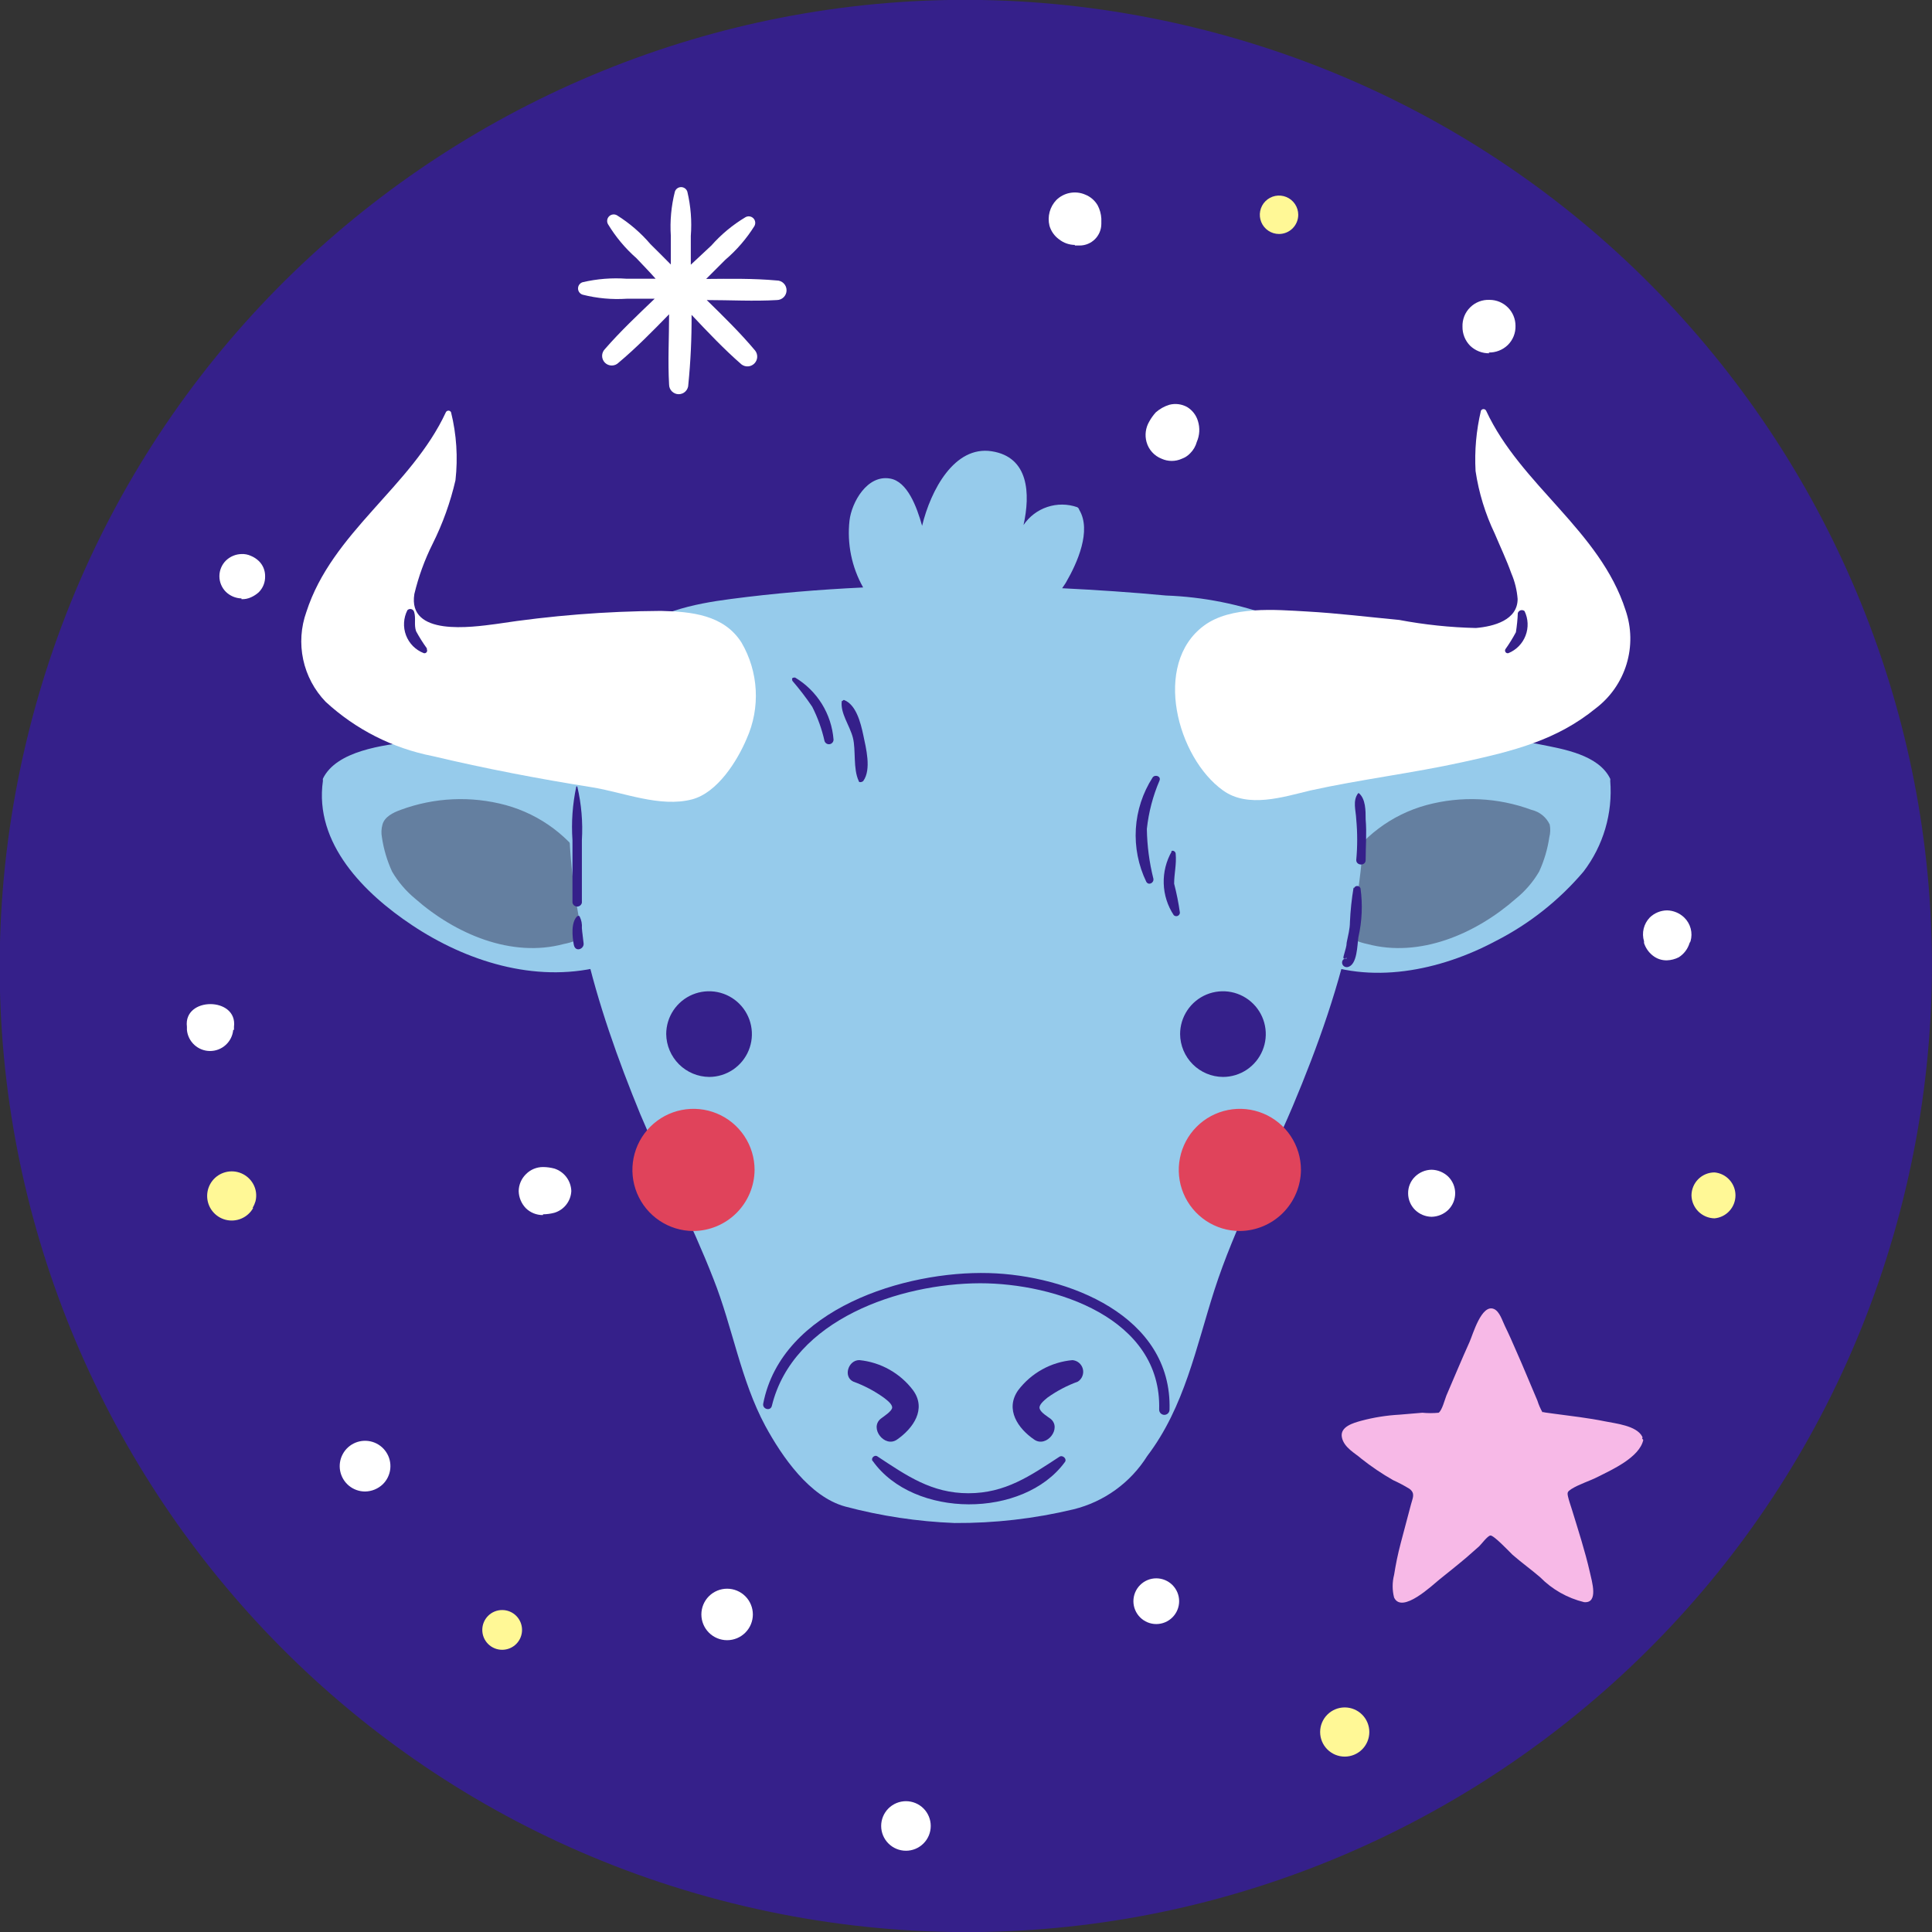 <svg width="100" height="100" viewBox="0 0 100 100" fill="none" xmlns="http://www.w3.org/2000/svg">
<rect x="0" y="0" width="100" height="100" fill="#333333" stroke="none"/>
<g clip-path="url(#clip0_2248_3506)">
<path d="M98.648 61.484C104.991 34.611 88.348 7.684 61.474 1.341C34.601 -5.001 7.675 11.642 1.332 38.515C-5.011 65.388 11.633 92.315 38.506 98.657C65.379 105 92.306 88.357 98.648 61.484Z" fill="#35208A"/>
<path d="M83.345 40.41C83.353 40.377 83.353 40.343 83.345 40.31C82.748 39.067 80.909 38.769 79.705 38.53C77.936 38.177 76.115 38.177 74.346 38.53C70.935 39.236 68.539 41.315 66.531 44.049C65.829 44.957 65.495 46.097 65.596 47.241C65.742 47.797 66.024 48.307 66.416 48.727C66.808 49.147 67.299 49.463 67.843 49.647C70.915 51.009 74.555 50.234 77.409 48.712C79.15 47.827 80.698 46.603 81.963 45.113C82.989 43.77 83.482 42.094 83.345 40.41V40.41Z" fill="#96CBEB"/>
<path d="M80.213 42.677C80.124 42.488 79.994 42.322 79.832 42.191C79.67 42.06 79.481 41.968 79.278 41.921C77.532 41.273 75.627 41.186 73.829 41.672C72.025 42.164 70.477 43.327 69.504 44.924C69.152 45.264 68.903 45.696 68.785 46.171C68.667 46.645 68.685 47.144 68.837 47.609C69.299 48.255 69.988 48.703 70.766 48.861C73.471 49.587 76.374 48.354 78.472 46.505C78.951 46.116 79.355 45.645 79.666 45.113C79.925 44.548 80.102 43.948 80.193 43.333C80.249 43.118 80.255 42.894 80.213 42.677V42.677Z" fill="#647FA0"/>
<path d="M34.046 44.924C33.35 43.57 32.406 42.359 31.262 41.354C30.11 40.299 28.757 39.488 27.284 38.968C25.347 38.3 23.278 38.102 21.249 38.391C19.857 38.57 17.421 38.849 16.715 40.3C16.707 40.336 16.707 40.374 16.715 40.41C16.247 43.661 18.872 46.256 21.328 47.887C24.132 49.756 27.662 50.87 31.023 50.055C31.691 49.945 32.329 49.698 32.895 49.328C33.462 48.958 33.945 48.474 34.314 47.907C34.481 47.419 34.543 46.901 34.496 46.387C34.45 45.873 34.297 45.375 34.046 44.924V44.924Z" fill="#96CBEB"/>
<path d="M19.797 42.677C19.906 42.279 20.344 42.06 20.731 41.921C22.477 41.273 24.382 41.186 26.18 41.672C27.983 42.167 29.53 43.329 30.506 44.924C30.858 45.264 31.107 45.696 31.224 46.171C31.342 46.645 31.324 47.144 31.172 47.609C30.695 48.266 29.982 48.715 29.183 48.861C26.479 49.587 23.575 48.354 21.477 46.505C21.005 46.113 20.604 45.642 20.294 45.113C20.035 44.548 19.857 43.948 19.767 43.333C19.727 43.115 19.737 42.891 19.797 42.677V42.677Z" fill="#647FA0"/>
<path d="M70.081 37.526C69.474 35.189 68.271 32.972 65.984 31.948C64.181 31.273 62.28 30.894 60.356 30.824C58.566 30.655 56.777 30.536 54.977 30.447C55.046 30.337 55.126 30.238 55.186 30.128C55.762 29.134 56.508 27.463 55.862 26.39C55.855 26.36 55.842 26.332 55.823 26.308C55.804 26.284 55.78 26.264 55.752 26.25C55.253 26.077 54.71 26.073 54.208 26.241C53.706 26.408 53.274 26.736 52.978 27.175C53.336 25.554 53.257 23.655 51.328 23.357C49.399 23.059 48.176 25.365 47.728 27.215C47.45 26.221 46.962 24.918 46.068 24.769C44.884 24.56 44.079 26.002 43.97 26.946C43.837 28.145 44.084 29.355 44.676 30.407C42.389 30.516 40.092 30.705 37.834 31.003C35.846 31.262 33.798 31.689 32.316 33.081C30.466 34.802 29.83 37.447 29.552 39.863C28.985 46.018 30.825 52.023 33.141 57.671C34.344 60.535 35.806 63.309 36.93 66.203C37.924 68.708 38.332 71.423 39.614 73.809C40.48 75.4 41.901 77.468 43.741 77.976C45.593 78.469 47.494 78.756 49.409 78.831C51.478 78.844 53.541 78.607 55.554 78.125C57.141 77.738 58.515 76.746 59.382 75.361C61.311 72.825 61.907 69.733 62.862 66.76C63.916 63.498 65.567 60.426 66.909 57.264C69.504 51.099 71.592 44.218 70.081 37.526Z" fill="#96CBEB"/>
<path d="M63.299 55.742C63.738 55.742 64.167 55.612 64.531 55.369C64.896 55.125 65.18 54.779 65.348 54.373C65.516 53.968 65.56 53.523 65.474 53.092C65.389 52.662 65.177 52.267 64.867 51.957C64.557 51.647 64.162 51.436 63.732 51.35C63.302 51.265 62.856 51.309 62.451 51.476C62.046 51.644 61.699 51.928 61.456 52.293C61.212 52.658 61.082 53.086 61.082 53.525C61.087 54.111 61.322 54.672 61.737 55.087C62.152 55.502 62.713 55.737 63.299 55.742V55.742Z" fill="#35208A"/>
<path d="M36.711 55.742C37.149 55.74 37.577 55.609 37.94 55.364C38.303 55.119 38.586 54.772 38.752 54.367C38.919 53.961 38.961 53.516 38.874 53.086C38.788 52.657 38.576 52.263 38.265 51.953C37.955 51.644 37.56 51.434 37.13 51.349C36.7 51.265 36.255 51.309 35.85 51.477C35.445 51.645 35.1 51.93 34.856 52.294C34.613 52.658 34.483 53.087 34.483 53.525C34.491 54.112 34.729 54.673 35.145 55.088C35.561 55.502 36.123 55.737 36.711 55.742Z" fill="#35208A"/>
<path d="M39.952 72.765C41.046 68.281 46.604 66.431 50.731 66.421C54.608 66.421 60.137 68.221 59.998 72.964C59.998 73.035 60.026 73.104 60.076 73.154C60.127 73.204 60.195 73.233 60.266 73.233C60.337 73.233 60.406 73.204 60.456 73.154C60.506 73.104 60.535 73.035 60.535 72.964C60.674 68.092 55.255 66.004 51.178 65.894C46.833 65.775 40.459 67.744 39.505 72.646C39.445 72.934 39.882 73.064 39.952 72.765V72.765Z" fill="#35208A"/>
<path d="M44.168 71.512C44.727 71.715 45.255 71.993 45.739 72.338C45.879 72.447 46.197 72.676 46.177 72.865C46.157 73.054 45.739 73.312 45.59 73.431C44.984 73.919 45.789 74.953 46.426 74.515C47.271 73.929 47.967 72.934 47.261 71.96C46.93 71.522 46.511 71.156 46.032 70.888C45.553 70.619 45.023 70.453 44.477 70.399C43.9 70.399 43.632 71.264 44.168 71.512V71.512Z" fill="#35208A"/>
<path d="M55.523 70.399C54.969 70.447 54.432 70.611 53.946 70.88C53.459 71.149 53.035 71.517 52.699 71.96C52.003 72.954 52.699 73.948 53.534 74.515C54.171 74.953 54.986 73.919 54.37 73.431C54.22 73.322 53.872 73.113 53.813 72.914C53.753 72.716 54.041 72.487 54.22 72.338C54.704 71.993 55.233 71.715 55.791 71.512C55.898 71.442 55.981 71.341 56.026 71.221C56.072 71.102 56.079 70.971 56.046 70.847C56.013 70.724 55.941 70.614 55.842 70.533C55.743 70.453 55.621 70.406 55.493 70.399H55.523Z" fill="#35208A"/>
<path d="M84.141 31.59C82.818 27.463 78.712 25.117 76.922 21.259C76.909 21.234 76.89 21.212 76.867 21.198C76.843 21.183 76.815 21.175 76.787 21.175C76.759 21.175 76.732 21.183 76.708 21.198C76.684 21.212 76.665 21.234 76.653 21.259C76.411 22.281 76.317 23.332 76.375 24.381C76.543 25.505 76.878 26.598 77.369 27.623C77.657 28.309 77.976 28.975 78.224 29.671C78.406 30.094 78.517 30.544 78.552 31.003C78.552 32.097 77.319 32.425 76.395 32.505C75.06 32.475 73.729 32.335 72.417 32.087C70.826 31.938 69.236 31.739 67.635 31.65C66.034 31.56 63.707 31.351 62.315 32.385C59.63 34.374 60.933 39.226 63.309 40.917C64.602 41.842 66.412 41.255 67.814 40.917C70.429 40.34 73.094 40.022 75.719 39.445C78.344 38.868 80.561 38.322 82.599 36.661C83.357 36.085 83.913 35.285 84.19 34.375C84.467 33.464 84.45 32.49 84.141 31.59V31.59Z" fill="white"/>
<path d="M34.215 31.62C31.361 31.637 28.513 31.863 25.693 32.296C24.41 32.465 21.089 32.952 21.447 30.745C21.662 29.846 21.979 28.976 22.392 28.15C22.915 27.103 23.312 25.998 23.575 24.858C23.708 23.681 23.631 22.489 23.346 21.338C23.334 21.313 23.315 21.292 23.291 21.277C23.268 21.262 23.24 21.254 23.212 21.254C23.184 21.254 23.157 21.262 23.133 21.277C23.109 21.292 23.09 21.313 23.078 21.338C21.288 25.196 17.192 27.543 15.859 31.669C15.575 32.461 15.518 33.316 15.693 34.138C15.869 34.96 16.271 35.717 16.854 36.323C18.407 37.757 20.328 38.731 22.402 39.137C25.126 39.783 27.871 40.31 30.635 40.748C32.256 41.006 34.165 41.812 35.825 41.374C37.138 41.026 38.162 39.386 38.649 38.232C39.003 37.442 39.163 36.578 39.116 35.714C39.069 34.849 38.817 34.008 38.381 33.26C37.466 31.819 35.795 31.66 34.215 31.62Z" fill="white"/>
<path d="M78.075 33.807C78.277 33.724 78.461 33.601 78.613 33.445C78.766 33.289 78.885 33.103 78.963 32.899C79.042 32.695 79.077 32.477 79.068 32.259C79.059 32.041 79.005 31.826 78.91 31.63C78.883 31.607 78.85 31.591 78.816 31.584C78.781 31.576 78.744 31.578 78.71 31.587C78.676 31.597 78.644 31.615 78.619 31.64C78.593 31.665 78.574 31.695 78.562 31.729C78.549 32.062 78.515 32.394 78.463 32.724C78.3 33.03 78.117 33.325 77.916 33.608C77.904 33.632 77.898 33.659 77.901 33.686C77.904 33.713 77.914 33.739 77.931 33.76C77.948 33.781 77.97 33.797 77.996 33.805C78.022 33.813 78.049 33.814 78.075 33.807V33.807Z" fill="#35208A"/>
<path d="M22.094 33.559C21.89 33.276 21.704 32.98 21.537 32.674C21.418 32.336 21.537 32.008 21.437 31.679C21.429 31.644 21.41 31.611 21.385 31.585C21.36 31.558 21.328 31.539 21.292 31.529C21.257 31.519 21.22 31.518 21.184 31.527C21.148 31.536 21.116 31.555 21.089 31.58C20.986 31.78 20.927 31.999 20.914 32.223C20.901 32.447 20.936 32.672 21.015 32.882C21.095 33.092 21.218 33.283 21.376 33.443C21.535 33.602 21.725 33.726 21.935 33.807C21.961 33.814 21.988 33.813 22.014 33.805C22.04 33.797 22.062 33.781 22.079 33.76C22.096 33.739 22.106 33.713 22.109 33.686C22.111 33.659 22.106 33.632 22.094 33.608V33.559Z" fill="#35208A"/>
<path d="M45.172 75.619C47.29 78.602 52.978 78.602 55.116 75.679C55.245 75.519 55.006 75.291 54.837 75.4C53.316 76.395 52.033 77.29 50.124 77.29C48.215 77.29 46.922 76.375 45.411 75.38C45.262 75.281 45.063 75.48 45.163 75.619H45.172Z" fill="#35208A"/>
<path d="M70.299 41.056C70 41.444 70.179 41.941 70.199 42.408C70.264 43.109 70.264 43.815 70.199 44.516C70.199 44.815 70.686 44.834 70.686 44.516C70.686 43.81 70.746 43.114 70.686 42.408C70.686 41.951 70.686 41.354 70.338 41.056H70.279H70.299Z" fill="#35208A"/>
<path d="M29.83 40.708C29.634 41.622 29.567 42.559 29.631 43.492C29.631 44.566 29.631 45.65 29.631 46.724C29.642 46.78 29.673 46.83 29.717 46.867C29.762 46.903 29.817 46.923 29.875 46.923C29.932 46.923 29.988 46.903 30.032 46.867C30.076 46.83 30.107 46.78 30.118 46.724C30.118 45.65 30.118 44.566 30.118 43.492C30.174 42.557 30.094 41.62 29.88 40.708H29.82H29.83Z" fill="#35208A"/>
<path d="M29.889 47.41C29.541 47.728 29.621 48.494 29.701 48.901C29.78 49.309 30.237 49.12 30.208 48.832C30.178 48.543 30.138 48.305 30.118 48.036C30.135 47.827 30.094 47.617 29.999 47.43C29.992 47.421 29.984 47.415 29.974 47.41C29.965 47.406 29.955 47.403 29.944 47.403C29.933 47.403 29.923 47.406 29.914 47.41C29.904 47.415 29.896 47.421 29.889 47.43V47.41Z" fill="#35208A"/>
<path d="M70.061 45.938C69.962 46.53 69.899 47.128 69.872 47.728C69.872 48.086 69.772 48.434 69.703 48.792C69.703 48.971 69.633 49.16 69.584 49.349C69.534 49.538 69.464 49.697 69.693 49.577L69.802 49.856C69.814 49.834 69.82 49.81 69.821 49.785C69.822 49.761 69.818 49.736 69.808 49.713C69.799 49.691 69.784 49.67 69.766 49.654C69.748 49.637 69.726 49.625 69.703 49.617V49.617C69.663 49.609 69.622 49.613 69.585 49.629C69.547 49.645 69.516 49.672 69.494 49.707V49.707C69.472 49.747 69.462 49.792 69.465 49.838C69.469 49.883 69.485 49.927 69.512 49.964C69.539 50 69.576 50.028 69.619 50.044C69.662 50.06 69.708 50.064 69.753 50.055C70.26 49.955 70.25 48.891 70.309 48.514C70.499 47.682 70.537 46.823 70.419 45.978C70.407 45.943 70.384 45.912 70.353 45.891C70.323 45.869 70.287 45.858 70.25 45.858C70.213 45.858 70.176 45.869 70.146 45.891C70.116 45.912 70.093 45.943 70.081 45.978L70.061 45.938Z" fill="#35208A"/>
<path d="M40.996 35.219C41.371 35.652 41.72 36.107 42.04 36.581C42.325 37.142 42.539 37.737 42.676 38.351C42.693 38.407 42.729 38.454 42.777 38.485C42.826 38.515 42.883 38.528 42.94 38.519C42.997 38.511 43.049 38.482 43.086 38.438C43.124 38.395 43.144 38.339 43.144 38.282C43.093 37.627 42.886 36.993 42.54 36.434C42.194 35.876 41.719 35.408 41.155 35.07C41.076 35.07 40.946 35.07 41.016 35.219H40.996Z" fill="#35208A"/>
<path d="M43.571 36.283C43.482 36.92 43.989 37.556 44.148 38.192C44.307 38.829 44.148 39.783 44.446 40.42C44.446 40.519 44.625 40.489 44.685 40.42C45.112 39.823 44.824 38.719 44.685 38.053C44.545 37.387 44.307 36.472 43.69 36.233C43.673 36.23 43.656 36.234 43.641 36.243C43.626 36.252 43.615 36.267 43.611 36.283H43.571Z" fill="#35208A"/>
<path d="M59.66 40.241C59.148 41.038 58.849 41.952 58.791 42.898C58.734 43.843 58.92 44.787 59.331 45.64C59.451 45.849 59.739 45.7 59.699 45.481C59.488 44.638 59.374 43.774 59.361 42.905C59.454 42.042 59.675 41.198 60.017 40.4C60.107 40.171 59.779 40.072 59.66 40.241V40.241Z" fill="#35208A"/>
<path d="M60.654 44.059C60.362 44.566 60.216 45.144 60.234 45.729C60.251 46.313 60.431 46.882 60.754 47.37C60.78 47.395 60.813 47.411 60.848 47.418C60.884 47.425 60.921 47.421 60.954 47.407C60.988 47.394 61.017 47.371 61.037 47.341C61.058 47.312 61.07 47.277 61.072 47.241C61.001 46.735 60.901 46.234 60.773 45.739C60.773 45.212 60.903 44.745 60.853 44.188C60.853 44.079 60.694 43.969 60.604 44.079L60.654 44.059Z" fill="#35208A"/>
<path d="M64.175 63.717C63.549 63.717 62.938 63.531 62.418 63.184C61.898 62.837 61.493 62.343 61.253 61.765C61.014 61.187 60.951 60.551 61.074 59.938C61.196 59.325 61.497 58.761 61.939 58.319C62.381 57.877 62.944 57.576 63.558 57.454C64.171 57.332 64.807 57.394 65.385 57.634C65.963 57.873 66.456 58.278 66.804 58.798C67.151 59.318 67.337 59.929 67.337 60.555C67.329 61.391 66.993 62.191 66.402 62.782C65.811 63.373 65.011 63.709 64.175 63.717V63.717Z" fill="#E0435B"/>
<path d="M35.885 63.717C35.261 63.715 34.65 63.528 34.132 63.179C33.613 62.831 33.209 62.336 32.971 61.758C32.733 61.18 32.672 60.545 32.795 59.932C32.919 59.319 33.22 58.757 33.663 58.316C34.106 57.874 34.669 57.574 35.282 57.453C35.895 57.332 36.531 57.395 37.108 57.635C37.685 57.874 38.178 58.279 38.525 58.799C38.872 59.319 39.057 59.93 39.057 60.555C39.05 61.393 38.712 62.194 38.119 62.786C37.526 63.377 36.723 63.712 35.885 63.717Z" fill="#E0435B"/>
<path d="M84.995 74.466C85.007 74.448 85.013 74.427 85.013 74.406C85.013 74.385 85.007 74.364 84.995 74.346C84.697 73.789 83.623 73.68 83.086 73.571C82.211 73.392 81.316 73.292 80.431 73.173L79.994 73.113C79.934 73.113 79.835 73.054 79.845 73.113C79.733 72.918 79.643 72.712 79.576 72.497C79.208 71.642 78.86 70.777 78.482 69.931C78.293 69.494 78.105 69.066 77.896 68.639C77.766 68.38 77.627 67.883 77.329 67.754C76.683 67.475 76.235 69.076 76.066 69.454C75.648 70.379 75.261 71.314 74.863 72.238C74.783 72.437 74.644 72.994 74.465 73.123C74.184 73.15 73.901 73.15 73.62 73.123L72.437 73.223C71.765 73.26 71.098 73.366 70.448 73.541C70.06 73.65 69.354 73.839 69.454 74.386C69.553 74.933 70.18 75.241 70.448 75.49C70.972 75.906 71.527 76.282 72.109 76.613C72.4 76.745 72.682 76.894 72.954 77.061C73.272 77.299 73.113 77.548 73.033 77.866C72.854 78.542 72.675 79.209 72.506 79.855C72.337 80.501 72.248 80.959 72.158 81.515C72.059 81.9 72.059 82.304 72.158 82.689C72.566 83.554 74.147 82.042 74.505 81.754C74.863 81.466 75.44 81.008 75.897 80.621L76.553 80.044C76.673 79.934 76.981 79.507 77.14 79.477C77.299 79.447 78.075 80.263 78.284 80.471C78.751 80.879 79.278 81.257 79.715 81.635C80.339 82.269 81.128 82.717 81.992 82.927C82.758 82.997 82.39 81.834 82.291 81.376C82.042 80.282 81.694 79.219 81.366 78.145C81.296 77.916 81.207 77.677 81.157 77.449C81.107 77.22 81.157 77.2 81.336 77.071C81.754 76.812 82.271 76.663 82.718 76.434C83.424 76.076 84.856 75.44 85.055 74.535C85.042 74.507 85.022 74.482 84.995 74.466Z" fill="#F7B9E7"/>
<path d="M40.2 14.517C38.997 14.408 37.764 14.428 36.551 14.438L37.546 13.443C38.131 12.943 38.638 12.356 39.047 11.703C39.084 11.638 39.098 11.563 39.088 11.489C39.078 11.415 39.043 11.347 38.99 11.294C38.936 11.242 38.867 11.209 38.793 11.2C38.719 11.191 38.644 11.208 38.58 11.246C37.922 11.64 37.328 12.133 36.82 12.708L35.756 13.702C35.756 13.205 35.756 12.708 35.756 12.21C35.816 11.443 35.755 10.672 35.577 9.923C35.556 9.854 35.513 9.794 35.455 9.751C35.396 9.708 35.326 9.685 35.254 9.685C35.181 9.685 35.111 9.708 35.053 9.751C34.995 9.794 34.952 9.854 34.931 9.923C34.742 10.67 34.671 11.442 34.722 12.21C34.722 12.708 34.722 13.205 34.722 13.692C34.374 13.344 34.026 12.986 33.668 12.638C33.171 12.055 32.587 11.552 31.938 11.146C31.873 11.108 31.799 11.092 31.724 11.101C31.65 11.11 31.581 11.143 31.528 11.195C31.474 11.247 31.44 11.316 31.429 11.39C31.419 11.464 31.433 11.539 31.47 11.604C31.868 12.262 32.364 12.856 32.942 13.364C33.28 13.722 33.628 14.08 33.936 14.428H32.445C31.678 14.372 30.907 14.432 30.158 14.607C30.089 14.628 30.028 14.671 29.985 14.729C29.942 14.787 29.919 14.858 29.919 14.93C29.919 15.002 29.942 15.073 29.985 15.131C30.028 15.189 30.089 15.232 30.158 15.253C30.904 15.442 31.676 15.513 32.445 15.462H33.886C33.002 16.307 32.107 17.152 31.311 18.067C31.218 18.161 31.165 18.288 31.165 18.42C31.165 18.552 31.218 18.679 31.311 18.773C31.405 18.867 31.532 18.919 31.664 18.919C31.797 18.919 31.924 18.867 32.017 18.773C32.932 18.007 33.787 17.132 34.632 16.267C34.632 17.48 34.563 18.703 34.632 19.907C34.632 20.038 34.685 20.165 34.778 20.258C34.871 20.351 34.998 20.404 35.129 20.404C35.261 20.404 35.388 20.351 35.481 20.258C35.574 20.165 35.627 20.038 35.627 19.907C35.747 18.707 35.803 17.502 35.796 16.297C36.631 17.182 37.466 18.067 38.381 18.863C38.479 18.937 38.601 18.973 38.723 18.964C38.846 18.955 38.961 18.901 39.047 18.814C39.134 18.726 39.185 18.61 39.193 18.488C39.2 18.365 39.162 18.244 39.087 18.147C38.321 17.232 37.446 16.377 36.581 15.531C37.794 15.531 39.017 15.601 40.21 15.531C40.345 15.53 40.473 15.476 40.568 15.379C40.662 15.283 40.714 15.154 40.712 15.019C40.711 14.885 40.657 14.756 40.56 14.662C40.465 14.568 40.335 14.516 40.2 14.517Z" fill="white"/>
<path d="M55.623 12.708H55.882C56.179 12.708 56.465 12.589 56.676 12.379C56.887 12.168 57.005 11.882 57.005 11.584V11.316C56.992 11.076 56.927 10.842 56.816 10.629C56.669 10.377 56.442 10.18 56.17 10.073C55.922 9.966 55.647 9.935 55.382 9.985C55.116 10.034 54.871 10.162 54.678 10.351C54.511 10.525 54.391 10.738 54.328 10.971C54.266 11.204 54.263 11.449 54.32 11.683C54.403 11.968 54.578 12.216 54.818 12.389C55.053 12.575 55.343 12.676 55.643 12.678L55.623 12.708Z" fill="white"/>
<path d="M61.947 22.87C62.095 22.53 62.116 22.149 62.006 21.796C61.917 21.493 61.719 21.235 61.45 21.07C61.168 20.913 60.837 20.87 60.525 20.951C60.264 21.031 60.023 21.167 59.819 21.348C59.689 21.494 59.575 21.654 59.481 21.826C59.39 21.982 59.331 22.155 59.307 22.334C59.283 22.513 59.295 22.695 59.342 22.87C59.395 23.067 59.493 23.249 59.63 23.401C59.766 23.553 59.937 23.671 60.127 23.745C60.291 23.819 60.469 23.857 60.649 23.857C60.829 23.857 61.007 23.819 61.171 23.745C61.333 23.686 61.48 23.591 61.599 23.466C61.766 23.302 61.886 23.096 61.947 22.87V22.87Z" fill="white"/>
<path d="M77.05 18.246C77.233 18.25 77.415 18.218 77.586 18.151C77.757 18.085 77.912 17.985 78.044 17.858C78.175 17.729 78.278 17.573 78.347 17.402C78.415 17.231 78.448 17.048 78.442 16.864C78.442 16.508 78.301 16.166 78.049 15.915C77.797 15.663 77.456 15.521 77.1 15.521C76.915 15.513 76.731 15.543 76.558 15.609C76.386 15.676 76.229 15.777 76.097 15.907C75.966 16.036 75.862 16.192 75.793 16.363C75.725 16.535 75.692 16.719 75.698 16.904C75.695 17.087 75.728 17.27 75.796 17.441C75.865 17.612 75.966 17.767 76.096 17.898C76.363 18.153 76.72 18.293 77.09 18.286L77.05 18.246Z" fill="white"/>
<path d="M85.095 48.722V48.812C85.176 49.062 85.328 49.283 85.532 49.448C85.742 49.621 86.006 49.713 86.278 49.707C86.493 49.7 86.703 49.646 86.894 49.548C87.162 49.377 87.36 49.116 87.451 48.812L87.501 48.722C87.564 48.506 87.567 48.277 87.509 48.06C87.451 47.843 87.335 47.645 87.173 47.489C86.934 47.26 86.618 47.129 86.288 47.121C85.953 47.125 85.633 47.256 85.393 47.489C85.238 47.65 85.129 47.849 85.076 48.065C85.024 48.282 85.03 48.509 85.095 48.722V48.722Z" fill="white"/>
<path d="M74.097 62.981C74.42 62.975 74.729 62.847 74.962 62.623C75.075 62.51 75.165 62.376 75.227 62.229C75.288 62.081 75.32 61.923 75.32 61.763C75.32 61.603 75.288 61.445 75.227 61.297C75.165 61.15 75.075 61.016 74.962 60.903C74.729 60.679 74.42 60.551 74.097 60.545C73.777 60.55 73.471 60.679 73.242 60.903C73.126 61.015 73.035 61.15 72.974 61.298C72.912 61.447 72.882 61.607 72.884 61.768C72.885 62.089 73.014 62.397 73.242 62.623C73.471 62.847 73.777 62.975 74.097 62.981V62.981Z" fill="white"/>
<path d="M59.848 84.061C60.162 84.061 60.463 83.936 60.685 83.714C60.907 83.492 61.032 83.191 61.032 82.878C61.032 82.564 60.907 82.263 60.685 82.041C60.463 81.819 60.162 81.694 59.848 81.694C59.535 81.694 59.233 81.819 59.012 82.041C58.79 82.263 58.665 82.564 58.665 82.878C58.665 83.191 58.79 83.492 59.012 83.714C59.233 83.936 59.535 84.061 59.848 84.061V84.061Z" fill="white"/>
<path d="M46.892 95.794C47.232 95.794 47.559 95.659 47.799 95.418C48.04 95.178 48.175 94.852 48.175 94.511C48.175 94.171 48.04 93.845 47.799 93.604C47.559 93.364 47.232 93.229 46.892 93.229C46.552 93.229 46.226 93.364 45.985 93.604C45.745 93.845 45.609 94.171 45.609 94.511C45.609 94.852 45.745 95.178 45.985 95.418C46.226 95.659 46.552 95.794 46.892 95.794V95.794Z" fill="white"/>
<path d="M37.635 84.896C37.989 84.896 38.327 84.756 38.577 84.506C38.827 84.256 38.968 83.917 38.968 83.564C38.968 83.21 38.827 82.871 38.577 82.621C38.327 82.372 37.989 82.231 37.635 82.231C37.282 82.231 36.943 82.372 36.693 82.621C36.443 82.871 36.303 83.21 36.303 83.564C36.303 83.917 36.443 84.256 36.693 84.506C36.943 84.756 37.282 84.896 37.635 84.896V84.896Z" fill="white"/>
<path d="M18.892 77.2C19.237 77.197 19.568 77.061 19.817 76.822C20.033 76.609 20.169 76.327 20.201 76.025C20.233 75.722 20.159 75.418 19.991 75.165C19.824 74.911 19.574 74.723 19.283 74.633C18.993 74.544 18.68 74.558 18.399 74.672C18.118 74.787 17.885 74.996 17.741 75.264C17.596 75.531 17.549 75.841 17.607 76.139C17.666 76.437 17.825 76.706 18.06 76.9C18.294 77.093 18.588 77.199 18.892 77.2V77.2Z" fill="white"/>
<path d="M28.11 62.852C28.308 62.85 28.505 62.823 28.696 62.772C28.94 62.698 29.156 62.551 29.312 62.349C29.469 62.148 29.559 61.903 29.571 61.649C29.563 61.388 29.475 61.136 29.318 60.928C29.162 60.72 28.944 60.565 28.696 60.485C28.505 60.434 28.308 60.407 28.11 60.406C27.945 60.405 27.782 60.437 27.63 60.5C27.478 60.563 27.34 60.656 27.224 60.774C26.988 61.004 26.852 61.319 26.847 61.649C26.854 61.979 26.986 62.295 27.215 62.534C27.331 62.649 27.47 62.739 27.621 62.801C27.773 62.862 27.936 62.893 28.099 62.892L28.11 62.852Z" fill="white"/>
<path d="M12.111 53.306V53.147C12.31 51.586 9.476 51.576 9.675 53.147V53.306C9.702 53.605 9.84 53.883 10.062 54.085C10.284 54.288 10.573 54.4 10.873 54.4C11.173 54.4 11.463 54.288 11.684 54.085C11.906 53.883 12.044 53.605 12.071 53.306H12.111Z" fill="white"/>
<path d="M12.499 31.013C12.67 31.021 12.841 30.986 12.996 30.914C13.141 30.849 13.275 30.762 13.393 30.655C13.501 30.547 13.586 30.418 13.643 30.276C13.699 30.134 13.726 29.983 13.722 29.83C13.725 29.682 13.697 29.535 13.641 29.398C13.584 29.261 13.5 29.137 13.393 29.035C13.278 28.925 13.143 28.837 12.996 28.776C12.841 28.703 12.67 28.669 12.499 28.677C12.197 28.684 11.91 28.805 11.693 29.015C11.586 29.121 11.502 29.247 11.444 29.386C11.386 29.525 11.356 29.674 11.356 29.825C11.356 29.976 11.386 30.125 11.444 30.264C11.502 30.403 11.586 30.529 11.693 30.635C11.91 30.845 12.197 30.966 12.499 30.974V31.013Z" fill="white"/>
<path d="M69.603 90.922C69.94 90.922 70.264 90.788 70.503 90.549C70.742 90.31 70.876 89.987 70.876 89.649C70.876 89.311 70.742 88.988 70.503 88.749C70.264 88.51 69.94 88.376 69.603 88.376C69.265 88.376 68.942 88.51 68.703 88.749C68.464 88.988 68.33 89.311 68.33 89.649C68.33 89.987 68.464 90.31 68.703 90.549C68.942 90.788 69.265 90.922 69.603 90.922V90.922Z" fill="#FFF896"/>
<path d="M88.744 63.061C89.04 63.033 89.316 62.897 89.516 62.677C89.717 62.457 89.828 62.17 89.828 61.872C89.828 61.575 89.717 61.288 89.516 61.068C89.316 60.848 89.04 60.711 88.744 60.684C88.587 60.684 88.432 60.715 88.287 60.775C88.143 60.835 88.011 60.923 87.9 61.034C87.79 61.144 87.702 61.276 87.642 61.421C87.582 61.566 87.551 61.721 87.551 61.877C87.558 62.19 87.687 62.488 87.909 62.709C88.132 62.929 88.431 63.056 88.744 63.061V63.061Z" fill="#FFF896"/>
<path d="M66.202 12.111C66.466 12.111 66.719 12.006 66.905 11.82C67.092 11.633 67.197 11.38 67.197 11.117C67.197 10.92 67.138 10.728 67.029 10.564C66.92 10.401 66.764 10.273 66.583 10.198C66.401 10.123 66.201 10.103 66.008 10.141C65.816 10.18 65.638 10.274 65.499 10.414C65.36 10.553 65.266 10.73 65.227 10.923C65.189 11.116 65.208 11.316 65.284 11.497C65.359 11.679 65.486 11.834 65.65 11.943C65.813 12.053 66.006 12.111 66.202 12.111Z" fill="#FFF896"/>
<path d="M25.992 85.393C26.265 85.393 26.527 85.285 26.72 85.092C26.913 84.899 27.021 84.637 27.021 84.364C27.021 84.091 26.913 83.829 26.72 83.636C26.527 83.443 26.265 83.335 25.992 83.335C25.719 83.335 25.457 83.443 25.264 83.636C25.071 83.829 24.963 84.091 24.963 84.364C24.963 84.637 25.071 84.899 25.264 85.092C25.457 85.285 25.719 85.393 25.992 85.393V85.393Z" fill="#FFF896"/>
<path d="M13.075 62.524C13.139 62.414 13.189 62.297 13.225 62.176C13.3 61.873 13.258 61.553 13.105 61.281C12.968 61.035 12.752 60.842 12.493 60.731C12.234 60.621 11.946 60.599 11.673 60.671C11.401 60.742 11.159 60.901 10.987 61.124C10.815 61.347 10.722 61.62 10.722 61.902C10.722 62.184 10.815 62.458 10.987 62.68C11.159 62.903 11.401 63.063 11.673 63.134C11.946 63.205 12.234 63.183 12.493 63.073C12.752 62.963 12.968 62.769 13.105 62.524H13.075Z" fill="#FFF896"/>
</g>
<defs>
<clipPath id="clip0_2248_3506">
<rect width="100" height="100" fill="white"/>
</clipPath>
</defs>
</svg>

